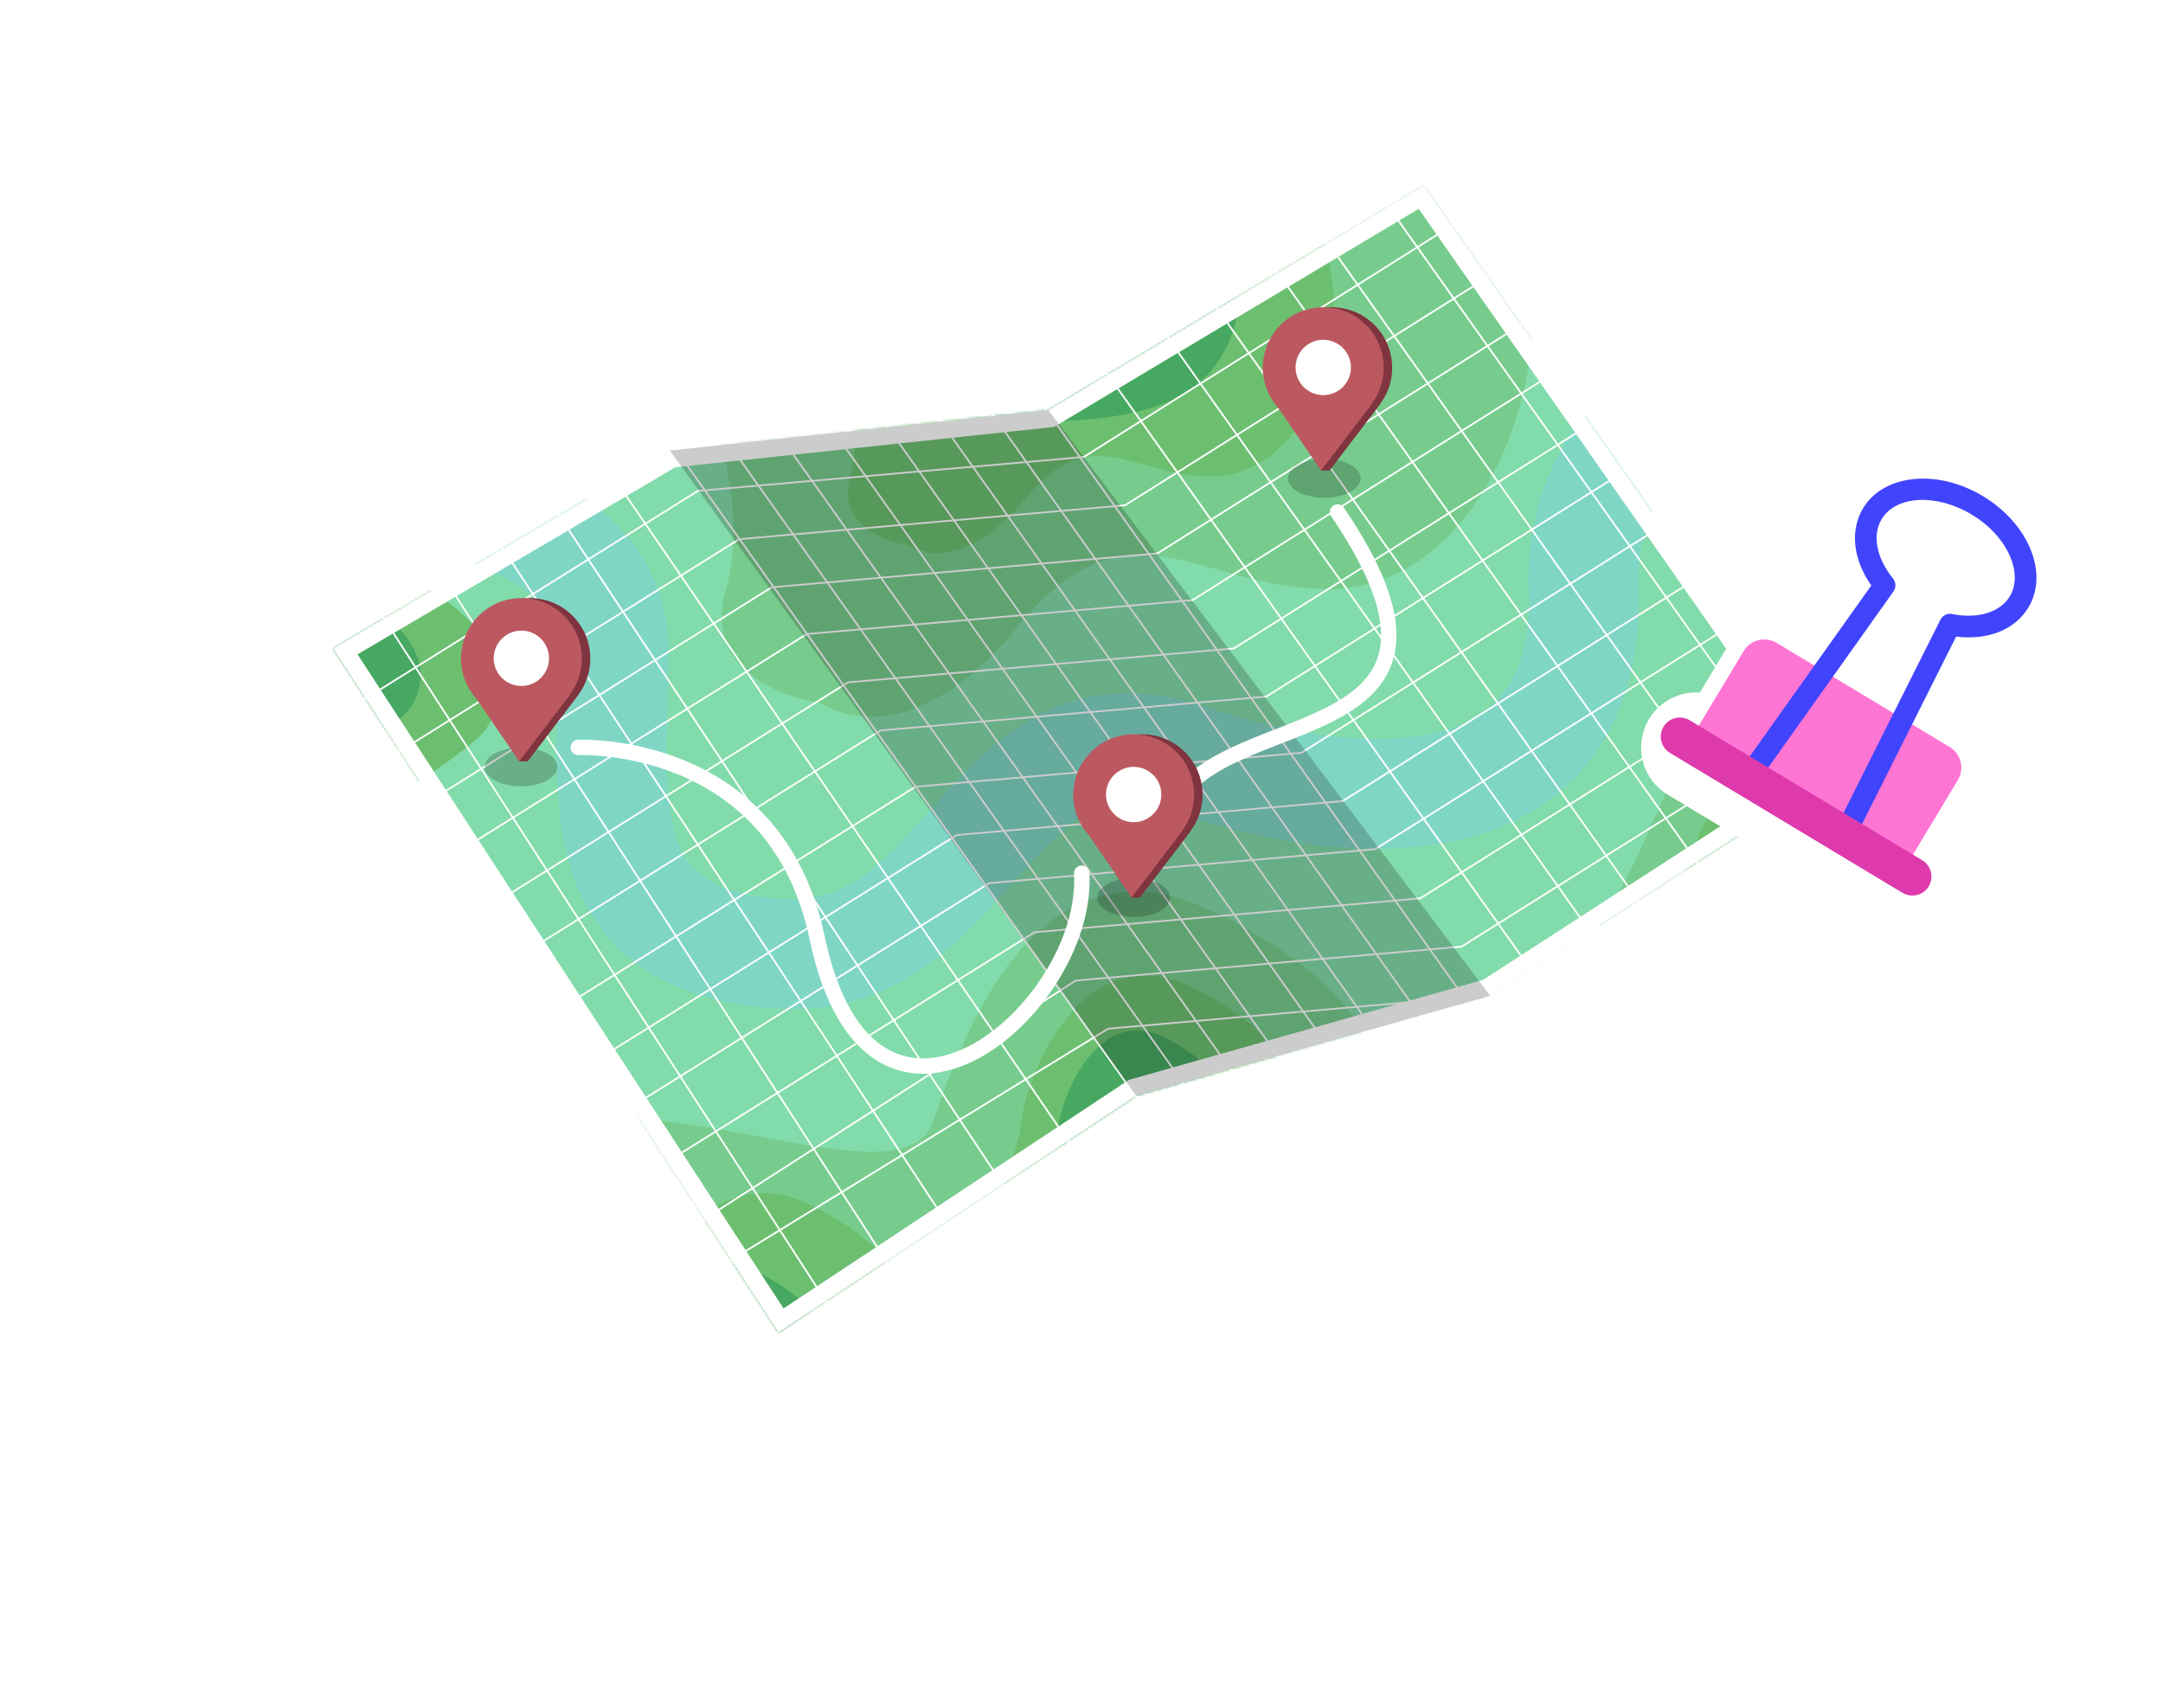 <svg width="880" height="695" viewBox="0 0 880 695" fill="none" xmlns="http://www.w3.org/2000/svg">
<g filter="url(#filter0_d_29_2856)">
<mask id="mask0_29_2856" style="mask-type:luminance" maskUnits="userSpaceOnUse" x="128" y="68" width="611" height="467">
<path d="M128.016 256.296L309.159 534.422L454.633 438.142L598.686 397.507L738.631 306.927L571.59 68.031L418.979 159.314L264.931 175.712L128.016 256.296Z" fill="white"/>
</mask>
<g mask="url(#mask0_29_2856)">
<path d="M128.016 256.296L309.159 534.422L454.633 438.142L598.686 397.506L738.631 306.927L571.59 68.031L418.979 159.313L264.931 175.711L128.016 256.296Z" fill="#82DBAA"/>
<path d="M315 402.941C312.532 402.941 310.018 402.847 307.425 402.66C267.399 399.802 240.678 383.732 228.012 354.887C217.736 331.492 218.517 303.772 219.282 276.989C219.47 270.133 219.673 263.058 219.673 256.296C219.673 251.252 219.673 235.931 188.782 223.094C169.323 215.004 148.974 212.943 148.771 212.927L152.987 168.449C154.049 168.543 179.334 171.011 204.868 181.412C220.984 187.971 234.087 196.388 243.817 206.446C257.247 220.314 264.338 237.555 264.338 256.296C264.338 263.698 264.135 271.101 263.932 278.254C262.307 335.959 265.556 354.887 310.58 358.104C335.989 359.916 350.06 345.548 370.925 321.95C383.215 308.036 395.943 293.652 413.138 284.266C434.252 272.741 457.147 271.351 483.103 280.05C533.031 296.776 575.463 297.353 596.608 281.596C609.321 272.132 615.13 256.171 614.349 232.792C613.522 207.602 619.768 185.425 632.918 166.856C643.272 152.239 657.687 140.214 675.787 131.109C704.976 116.429 734.414 114.289 735.663 114.211L738.677 158.782H738.755C738.537 158.782 716.017 160.578 694.856 171.526C669.821 184.473 658.093 204.041 658.999 231.308C660.592 279.316 640.461 304.631 623.298 317.421C589.44 342.643 534.608 344.423 468.907 322.419C440.265 312.83 427.771 325.105 404.392 351.545C384.028 374.58 358.946 402.941 314.968 402.941H315Z" fill="#80D6C5"/>
<path opacity="0.5" d="M276.347 146.476C276.347 146.476 298.82 193.312 287.764 232.058C276.347 271.991 326.275 278.41 326.275 278.41C326.275 278.41 360.508 303.366 406.142 247.738C451.79 192.109 479.37 232.042 533.078 232.042C592.985 232.042 628.311 149.162 612.631 84.976C596.936 20.805 524.52 13.824 524.52 13.824L276.347 146.476Z" fill="#6DBF70"/>
<path d="M331.523 135.029C331.523 135.029 344.985 163.077 338.347 186.269C331.523 210.179 361.398 214.02 361.398 214.02C361.398 214.02 381.888 228.966 409.218 195.655C436.548 162.343 453.071 186.253 485.227 186.253C521.099 186.253 542.245 136.622 532.859 98.188C523.457 59.754 480.104 55.584 480.104 55.584L331.507 135.013L331.523 135.029Z" fill="#6DBF70"/>
<path d="M371.908 100.109C371.908 100.109 361.929 167.856 400.441 164.998C438.953 162.14 493.144 167.856 497.423 109.37C501.702 50.883 426.115 55.584 426.115 55.584L371.908 100.093V100.109Z" fill="#47A861"/>
<path opacity="0.5" d="M457.569 523.021C457.569 523.021 196.138 573.917 189.344 542.714C150.91 366.116 354.792 498.768 371.955 448.871C384.309 412.92 414.7 329.025 486.023 363.258C557.331 397.49 565.889 440.016 545.93 469.376C525.956 498.752 457.569 522.99 457.569 522.99V523.021Z" fill="#6DBF70"/>
<path d="M364.771 550.117C364.771 550.117 405.36 472.328 407.765 449.714C410.171 427.101 434.065 373.331 476.731 393.82C519.397 414.295 524.519 439.75 512.572 457.32C501.343 473.843 380.264 541.527 364.756 550.117H364.771Z" fill="#6DBF70"/>
<path d="M209.319 638.541C209.319 638.541 249.908 560.752 252.313 538.139C254.718 515.525 278.612 461.755 321.278 482.245C363.944 502.719 369.066 528.175 357.119 545.744C345.891 562.267 224.811 629.952 209.303 638.541H209.319Z" fill="#6DBF70"/>
<path d="M42.434 381.655C42.434 381.655 83.023 303.866 85.428 281.252C87.833 258.638 111.727 204.869 154.393 225.358C197.059 245.832 202.181 271.288 190.234 288.858C179.006 305.381 57.926 373.065 42.418 381.655H42.434Z" fill="#6DBF70"/>
<path d="M455.882 481.277C455.882 481.277 420.915 469.408 422.461 453.681C424.008 437.955 439.375 400.567 466.83 414.81C494.285 429.053 497.58 446.747 489.881 458.96C482.181 471.172 455.867 481.277 455.867 481.277H455.882Z" fill="#47A861"/>
<path d="M125.939 301.695C125.939 301.695 90.972 289.826 92.518 274.1C94.064 258.373 109.431 220.986 136.886 235.228C164.341 249.471 167.636 267.165 159.937 279.378C152.253 291.606 125.923 301.695 125.923 301.695H125.939Z" fill="#47A861"/>
<path d="M291.855 577.541C291.855 577.541 256.888 565.672 258.434 549.945C259.98 534.219 275.347 496.831 302.802 511.074C330.257 525.317 333.553 543.011 325.853 555.224C318.17 567.452 291.839 577.541 291.839 577.541H291.855Z" fill="#47A861"/>
<path opacity="0.5" d="M764.649 409.563C764.649 409.563 568.763 430.88 601.543 411.64C678.567 366.459 666.995 236.556 745.205 248.472C823.416 260.388 844.015 298.556 833.489 332.476C822.963 366.397 764.649 409.563 764.649 409.563Z" fill="#6DBF70"/>
<path d="M756.902 376.782C756.902 376.782 677.177 402.925 672.867 380.593C668.556 358.26 698.479 273.272 745.268 280.393C792.057 287.515 804.379 310.363 798.085 330.649C791.791 350.952 756.887 376.767 756.887 376.767L756.902 376.782Z" fill="#6DBF70"/>
<path d="M751.734 354.949C751.734 354.949 720.234 354.7 717.86 342.346C715.486 329.993 719.437 297.713 745.299 301.648C771.177 305.584 777.986 318.218 774.503 329.447C771.021 340.675 751.734 354.949 751.734 354.949Z" fill="#47A861"/>
<path d="M128.016 284.828L276.348 192.109L433.315 178.32L620.081 60.894" stroke="white" stroke-width="0.718" stroke-miterlimit="10"/>
<path d="M144.804 304.475L293.151 211.756L450.119 197.966L636.885 80.54" stroke="white" stroke-width="0.718" stroke-miterlimit="10"/>
<path d="M158.016 324.043L306.348 231.34L463.316 217.534L650.097 100.109" stroke="white" stroke-width="0.718" stroke-miterlimit="10"/>
<path d="M172.274 343.065L320.606 250.362L477.59 236.556L664.355 119.131" stroke="white" stroke-width="0.718" stroke-miterlimit="10"/>
<path d="M189.079 362.711L337.41 270.008L494.378 256.202L681.144 138.792" stroke="white" stroke-width="0.718" stroke-miterlimit="10"/>
<path d="M202.275 382.295L350.623 289.576L507.591 275.786L694.356 158.361" stroke="white" stroke-width="0.718" stroke-miterlimit="10"/>
<path d="M216.549 405.174L364.881 312.455L521.849 298.665L708.614 181.24" stroke="white" stroke-width="0.718" stroke-miterlimit="10"/>
<path d="M233.338 424.821L381.669 332.117L538.653 318.312L725.418 200.886" stroke="white" stroke-width="0.718" stroke-miterlimit="10"/>
<path d="M246.55 444.389L394.881 351.686L551.849 337.88L738.63 220.47" stroke="white" stroke-width="0.718" stroke-miterlimit="10"/>
<path d="M264.931 464.379L413.278 371.675L570.246 357.87L757.012 240.444" stroke="white" stroke-width="0.718" stroke-miterlimit="10"/>
<path d="M273.802 491.678L430.067 391.322L587.035 377.516L773.816 260.106" stroke="white" stroke-width="0.718" stroke-miterlimit="10"/>
<path d="M278.471 511.98L443.279 410.89L600.247 397.1L787.012 279.675" stroke="white" stroke-width="0.718" stroke-miterlimit="10"/>
<path d="M140.853 232.042L341.955 542.714" stroke="white" stroke-width="0.718" stroke-miterlimit="10"/>
<path d="M164.388 214.067L365.49 524.739" stroke="white" stroke-width="0.718" stroke-miterlimit="10"/>
<path d="M183.457 194.983L394.725 515.884" stroke="white" stroke-width="0.718" stroke-miterlimit="10"/>
<path d="M202.541 175.915L411.842 491.631" stroke="white" stroke-width="0.718" stroke-miterlimit="10"/>
<path d="M221.625 156.83L446.074 484.509" stroke="white" stroke-width="0.718" stroke-miterlimit="10"/>
<path d="M240.693 137.746L467.47 456.695" stroke="white" stroke-width="0.718" stroke-miterlimit="10"/>
<path d="M264.931 139.261L491.708 458.194" stroke="white" stroke-width="0.718" stroke-miterlimit="10"/>
<path d="M289.169 140.76L515.946 459.709" stroke="white" stroke-width="0.718" stroke-miterlimit="10"/>
<path d="M313.407 142.275L540.183 461.208" stroke="white" stroke-width="0.718" stroke-miterlimit="10"/>
<path d="M337.645 143.774L564.421 462.708" stroke="white" stroke-width="0.718" stroke-miterlimit="10"/>
<path d="M361.898 145.289L588.659 464.223" stroke="white" stroke-width="0.718" stroke-miterlimit="10"/>
<path d="M386.136 146.789L612.897 465.722" stroke="white" stroke-width="0.718" stroke-miterlimit="10"/>
<path d="M410.374 148.288L637.135 467.237" stroke="white" stroke-width="0.718" stroke-miterlimit="10"/>
<path d="M424.726 118.927L651.502 437.877" stroke="white" stroke-width="0.718" stroke-miterlimit="10"/>
<path d="M447.964 102.248L674.741 421.197" stroke="white" stroke-width="0.718" stroke-miterlimit="10"/>
<path d="M473.686 98.36L700.462 417.293" stroke="white" stroke-width="0.718" stroke-miterlimit="10"/>
<path d="M496.924 81.68L723.7 400.614" stroke="white" stroke-width="0.718" stroke-miterlimit="10"/>
<path d="M516.883 69.015L743.659 387.948" stroke="white" stroke-width="0.718" stroke-miterlimit="10"/>
<path d="M540.136 52.336L766.898 371.27" stroke="white" stroke-width="0.718" stroke-miterlimit="10"/>
</g>
<path d="M569.591 77.37L728.729 304.99L595.78 391.041L452.743 431.411L451.697 431.708L450.791 432.317L311.189 524.708L137.87 258.607L267.18 182.505L419.713 166.263L421.243 166.107L422.571 165.31L569.591 77.37ZM571.59 68.016L418.979 159.298L264.931 175.696L128 256.28L309.143 534.406L454.633 438.126L598.685 397.475L738.615 306.911L571.59 68V68.016Z" fill="white"/>
<path opacity="0.2" d="M454.633 438.142L598.685 397.506L418.979 159.313L264.931 175.711L454.633 438.142Z" fill="black"/>
</g>
<path opacity="0.2" d="M553.583 194.593C553.583 198.965 546.961 202.51 538.793 202.51C530.626 202.51 524.004 198.965 524.004 194.593C524.004 190.22 530.626 186.675 538.793 186.675C546.961 186.675 553.583 190.22 553.583 194.593Z" fill="black"/>
<path opacity="0.2" d="M476.012 365.163C476.012 369.536 469.391 373.081 461.223 373.081C453.055 373.081 446.433 369.536 446.433 365.163C446.433 360.79 453.055 357.245 461.223 357.245C469.391 357.245 476.012 360.79 476.012 365.163Z" fill="black"/>
<path opacity="0.2" d="M226.747 311.987C226.747 316.36 220.125 319.905 211.958 319.905C203.79 319.905 197.168 316.36 197.168 311.987C197.168 307.614 203.79 304.069 211.958 304.069C220.125 304.069 226.747 307.614 226.747 311.987Z" fill="black"/>
<path d="M566.389 149.584C566.389 135.997 555.379 125.003 541.807 125.003C528.236 125.003 517.226 136.013 517.226 149.584C517.226 153.488 518.147 157.174 519.756 160.454L519.771 160.485C520.802 162.546 522.098 164.452 523.645 166.138L537.466 191.422H540.917L561.688 164.202L561.61 164.17C564.624 160.094 566.404 155.05 566.404 149.584H566.389Z" fill="#7F343F"/>
<path d="M562.937 149.584C562.937 135.997 551.927 125.003 538.356 125.003C524.785 125.003 513.775 136.013 513.775 149.584C513.775 153.488 514.696 157.174 516.305 160.454L516.32 160.485C517.351 162.546 518.647 164.452 520.193 166.138L537.466 191.422L558.237 164.202L558.159 164.17C561.173 160.094 562.953 155.05 562.953 149.584H562.937Z" fill="#BC5860"/>
<path d="M538.356 160.75C544.575 160.75 549.616 155.709 549.616 149.49C549.616 143.272 544.575 138.23 538.356 138.23C532.137 138.23 527.096 143.272 527.096 149.49C527.096 155.709 532.137 160.75 538.356 160.75Z" fill="white"/>
<path d="M240.162 267.9C240.162 254.313 229.152 243.318 215.581 243.318C202.01 243.318 191 254.328 191 267.9C191 271.804 191.921 275.49 193.529 278.769L193.545 278.801C194.576 280.862 195.872 282.767 197.418 284.454L211.239 309.738H214.691L235.462 282.517L235.383 282.486C238.398 278.41 240.178 273.366 240.178 267.9H240.162Z" fill="#7F343F"/>
<path d="M236.711 267.9C236.711 254.313 225.701 243.318 212.13 243.318C198.558 243.318 187.548 254.328 187.548 267.9C187.548 271.804 188.47 275.49 190.078 278.769L190.094 278.801C191.125 280.862 192.421 282.767 193.967 284.454L211.24 309.738L232.01 282.517L231.932 282.486C234.946 278.41 236.727 273.366 236.727 267.9H236.711Z" fill="#BC5860"/>
<path d="M212.114 279.066C218.333 279.066 223.374 274.025 223.374 267.806C223.374 261.587 218.333 256.546 212.114 256.546C205.895 256.546 200.854 261.587 200.854 267.806C200.854 274.025 205.895 279.066 212.114 279.066Z" fill="white"/>
<path d="M235.29 304.069C235.29 304.069 315.406 300.336 332.428 381.421C354.339 485.774 443.279 410.906 440.077 355.246" stroke="white" stroke-width="6.247" stroke-linecap="round" stroke-linejoin="round"/>
<path d="M477.824 327.307C498.22 286.281 610.773 306.474 544.197 208.304" stroke="white" stroke-width="6.247" stroke-linecap="round" stroke-linejoin="round"/>
<path d="M489.256 323.309C489.256 309.722 478.245 298.728 464.674 298.728C451.103 298.728 440.093 309.738 440.093 323.309C440.093 327.213 441.014 330.899 442.623 334.179L442.638 334.21C443.669 336.271 444.965 338.177 446.511 339.863L460.333 365.148H463.784L484.555 337.927L484.477 337.896C487.491 333.82 489.271 328.775 489.271 323.309H489.256Z" fill="#7F343F"/>
<path d="M485.804 323.309C485.804 309.722 474.794 298.728 461.223 298.728C447.652 298.728 436.642 309.738 436.642 323.309C436.642 327.213 437.563 330.899 439.172 334.179L439.187 334.21C440.218 336.271 441.514 338.177 443.06 339.863L460.333 365.148L481.104 337.927L481.026 337.896C484.04 333.82 485.82 328.775 485.82 323.309H485.804Z" fill="#BC5860"/>
<path d="M461.223 334.491C467.442 334.491 472.483 329.45 472.483 323.231C472.483 317.012 467.442 311.971 461.223 311.971C455.004 311.971 449.963 317.012 449.963 323.231C449.963 329.45 455.004 334.491 461.223 334.491Z" fill="white"/>
<g filter="url(#filter1_d_29_2856)">
<path d="M786.705 377.237C791.13 375.391 794.763 372.226 797.254 368.124C800.331 362.995 801.239 356.959 799.804 351.157C799.247 348.871 798.338 346.732 797.137 344.798L809.093 324.959C812.463 319.362 813.459 312.798 811.877 306.439C810.294 300.109 806.338 294.747 800.741 291.377L797.078 289.179L801.298 280.798C806.221 280.358 810.91 279.245 815.188 277.457C822.983 274.205 829.342 268.783 833.532 261.809C834.206 260.666 834.822 259.494 835.408 258.205C836.287 257.062 837.078 255.89 837.811 254.717C850.294 233.941 839.774 204.578 814.338 189.252C802.998 182.425 790.133 179.201 778.119 180.168C773.02 180.579 768.214 181.721 763.789 183.568C755.994 186.82 749.665 192.241 745.474 199.216C744.771 200.417 744.126 201.648 743.511 202.937C742.632 204.08 741.87 205.194 741.196 206.307C734.514 217.414 734.016 230.835 739.496 243.67L734.075 251.289L730.412 249.091C723.76 245.076 715.525 244.49 708.346 247.479C703.511 249.501 699.555 252.93 696.83 257.443L684.874 277.311C681.445 277.076 677.987 277.633 674.764 278.981C670.339 280.827 666.705 283.992 664.214 288.095C661.137 293.223 660.229 299.259 661.665 305.062C663.101 310.864 666.734 315.787 671.863 318.864L766.485 375.801C772.58 379.464 780.141 380.021 786.705 377.266V377.237Z" fill="white"/>
</g>
<path d="M793.183 303.883L722.831 261.544C718.186 258.749 712.178 260.263 709.398 264.883L683.182 308.445L770.331 360.893L796.547 317.33C799.343 312.686 797.828 306.678 793.208 303.898L793.183 303.883Z" fill="#FF75D4"/>
<path d="M754.207 341.955L795.848 258.966C808.712 260.578 819.76 256.212 825.21 247.186C829.401 240.241 829.606 231.567 825.826 222.805C822.251 214.542 815.481 207.099 806.719 201.824C788.199 190.659 766.339 192.886 757.987 206.747C752.566 215.773 753.885 227.582 761.328 238.19L707.497 313.853C706.09 315.816 706.559 318.571 708.522 319.977C710.485 321.384 713.24 320.915 714.647 318.952L770.324 240.652C771.467 239.04 771.408 236.871 770.148 235.318C763.438 227.142 761.621 217.677 765.489 211.26C771.35 201.531 787.789 200.681 802.177 209.326C809.357 213.663 814.895 219.67 817.738 226.263C820.375 232.359 820.346 238.19 817.65 242.644C813.782 249.091 804.58 251.904 794.207 249.794C792.273 249.413 790.309 250.351 789.43 252.139L746.353 337.999L754.207 341.926V341.955Z" fill="#4144FD"/>
<path d="M679.424 306.292L774.046 363.23C777.709 365.428 782.486 364.255 784.683 360.592C786.881 356.929 785.709 352.153 782.046 349.955L687.424 293.018C683.761 290.82 678.984 291.992 676.786 295.655C674.589 299.318 675.761 304.095 679.424 306.292Z" fill="#DE3AAB"/>
<defs>
<filter id="filter0_d_29_2856" x="128" y="68" width="618.221" height="474.012" filterUnits="userSpaceOnUse" color-interpolation-filters="sRGB">
<feFlood flood-opacity="0" result="BackgroundImageFix"/>
<feColorMatrix in="SourceAlpha" type="matrix" values="0 0 0 0 0 0 0 0 0 0 0 0 0 0 0 0 0 0 127 0" result="hardAlpha"/>
<feOffset dx="7.59" dy="7.59"/>
<feColorMatrix type="matrix" values="0 0 0 0 0 0 0 0 0 0 0 0 0 0 0 0 0 0 0.15 0"/>
<feBlend mode="normal" in2="BackgroundImageFix" result="effect1_dropShadow_29_2856"/>
<feBlend mode="normal" in="SourceGraphic" in2="effect1_dropShadow_29_2856" result="shape"/>
</filter>
<filter id="filter1_d_29_2856" x="658.773" y="175.546" width="199.883" height="216.817" filterUnits="userSpaceOnUse" color-interpolation-filters="sRGB">
<feFlood flood-opacity="0" result="BackgroundImageFix"/>
<feColorMatrix in="SourceAlpha" type="matrix" values="0 0 0 0 0 0 0 0 0 0 0 0 0 0 0 0 0 0 127 0" result="hardAlpha"/>
<feOffset dx="6.681" dy="4.454"/>
<feGaussianBlur stdDeviation="4.454"/>
<feColorMatrix type="matrix" values="0 0 0 0 0.169 0 0 0 0 0.173 0 0 0 0 0.812 0 0 0 1 0"/>
<feBlend mode="normal" in2="BackgroundImageFix" result="effect1_dropShadow_29_2856"/>
<feBlend mode="normal" in="SourceGraphic" in2="effect1_dropShadow_29_2856" result="shape"/>
</filter>
</defs>
</svg>
